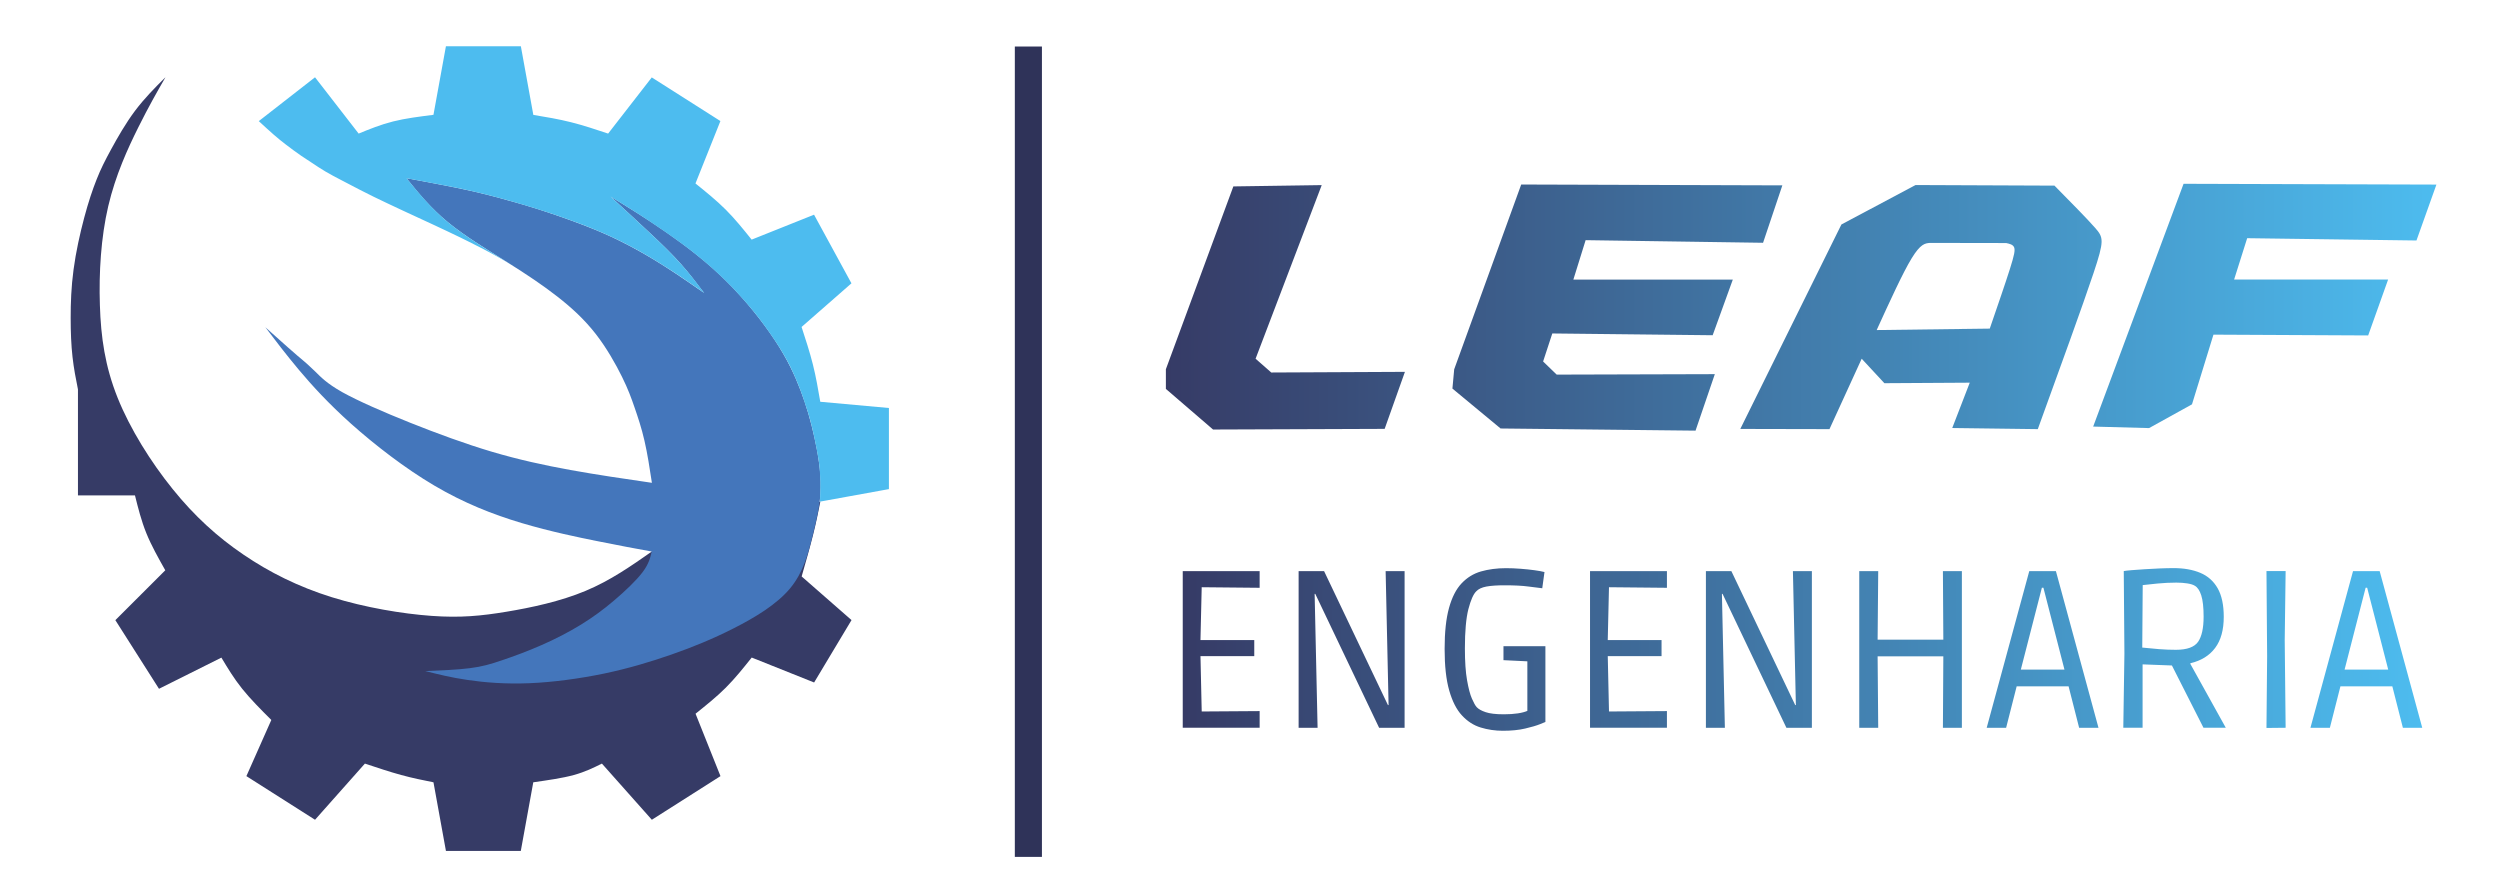 <?xml version="1.0" encoding="UTF-8"?>
<!DOCTYPE svg PUBLIC "-//W3C//DTD SVG 1.1//EN" "http://www.w3.org/Graphics/SVG/1.1/DTD/svg11.dtd">
<!-- Creator: CorelDRAW -->
<svg xmlns="http://www.w3.org/2000/svg" xml:space="preserve" width="38.1mm" height="13.547mm" version="1.1" style="shape-rendering:geometricPrecision; text-rendering:geometricPrecision; image-rendering:optimizeQuality; fill-rule:evenodd; clip-rule:evenodd"
viewBox="0 0 38.1 13.547"
 xmlns:xlink="http://www.w3.org/1999/xlink"
 xmlns:xodm="http://www.corel.com/coreldraw/odm/2003">
 <defs>
  <style type="text/css">
   <![CDATA[
    .fil3 {fill:#2F3359}
    .fil0 {fill:#363B66}
    .fil4 {fill:#4476BB}
    .fil5 {fill:#4DBCEF}
    .fil1 {fill:url(#id0)}
    .fil2 {fill:url(#id1);fill-rule:nonzero}
   ]]>
  </style>
  <linearGradient id="id0" gradientUnits="userSpaceOnUse" x1="17.766" y1="4.683" x2="37.131" y2="4.683">
   <stop offset="0" style="stop-opacity:1; stop-color:#363B66"/>
   <stop offset="1" style="stop-opacity:1; stop-color:#4DBCEF"/>
  </linearGradient>
  <linearGradient id="id1" gradientUnits="userSpaceOnUse" xlink:href="#id0" x1="18.025" y1="9.898" x2="36.916" y2="9.898">
  </linearGradient>
 </defs>
 <g id="Camada_x0020_1">
  <path class="fil0" d="M2.519 1.18c-0.159,0.158 -0.317,0.317 -0.46,0.507 -0.143,0.19 -0.269,0.412 -0.364,0.586 -0.095,0.174 -0.159,0.301 -0.222,0.46 -0.063,0.158 -0.127,0.349 -0.19,0.586 -0.063,0.237 -0.127,0.523 -0.162,0.789 -0.036,0.266 -0.044,0.512 -0.044,0.734 0,0.222 0.008,0.419 0.028,0.597 0.02,0.178 0.051,0.336 0.083,0.495 0,0.539 0,1.077 0,1.616 0.29,0 0.58,0 0.869,0 0.048,0.192 0.096,0.385 0.173,0.575 0.077,0.19 0.183,0.378 0.289,0.566 -0.254,0.254 -0.507,0.507 -0.761,0.76 0.222,0.349 0.444,0.697 0.665,1.046 0.317,-0.159 0.634,-0.317 0.951,-0.475 0.095,0.158 0.19,0.317 0.317,0.475 0.127,0.158 0.285,0.317 0.444,0.475 -0.127,0.285 -0.254,0.57 -0.38,0.856 0.349,0.222 0.697,0.444 1.046,0.665 0.254,-0.285 0.507,-0.57 0.76,-0.856 0.19,0.063 0.38,0.127 0.554,0.174 0.174,0.048 0.333,0.079 0.491,0.111 0.064,0.348 0.127,0.697 0.19,1.046 0.38,0 0.76,0 1.141,0 0.063,-0.348 0.127,-0.697 0.19,-1.046 0.222,-0.032 0.444,-0.063 0.618,-0.111 0.174,-0.048 0.301,-0.111 0.428,-0.174 0.254,0.285 0.507,0.57 0.761,0.856 0.348,-0.222 0.697,-0.444 1.046,-0.665 -0.127,-0.317 -0.254,-0.634 -0.38,-0.951 0.158,-0.127 0.317,-0.253 0.46,-0.396 0.143,-0.143 0.269,-0.301 0.396,-0.46 0.317,0.127 0.634,0.254 0.951,0.38 0.19,-0.317 0.38,-0.634 0.57,-0.951 -0.254,-0.222 -0.507,-0.444 -0.76,-0.665 0.063,-0.222 0.127,-0.444 0.174,-0.634 0.048,-0.19 0.079,-0.348 0.111,-0.507 -0.856,0.254 -1.711,0.507 -2.567,0.76 -0.317,0.222 -0.634,0.444 -1.014,0.602 -0.38,0.159 -0.824,0.254 -1.204,0.317 -0.38,0.063 -0.697,0.095 -1.141,0.063 -0.444,-0.032 -1.014,-0.127 -1.521,-0.285 -0.507,-0.158 -0.951,-0.38 -1.347,-0.65 -0.396,-0.269 -0.745,-0.586 -1.077,-0.998 -0.333,-0.412 -0.65,-0.919 -0.84,-1.394 -0.19,-0.475 -0.254,-0.919 -0.269,-1.41 -0.016,-0.491 0.016,-1.03 0.127,-1.505 0.111,-0.475 0.301,-0.887 0.459,-1.204 0.158,-0.317 0.285,-0.539 0.412,-0.76z"/>
  <path class="fil1" d="M29.191 2.82c0.706,0.003 1.413,0.006 2.119,0.009 0.245,0.249 0.491,0.497 0.62,0.644 0.129,0.147 0.141,0.192 -0.024,0.687 -0.165,0.494 -0.508,1.437 -0.85,2.38 -0.434,-0.006 -0.869,-0.012 -1.304,-0.017 0.089,-0.23 0.178,-0.461 0.267,-0.691 -0.433,0.003 -0.867,0.005 -1.301,0.008 -0.115,-0.124 -0.23,-0.249 -0.346,-0.373 -0.164,0.358 -0.327,0.716 -0.491,1.073 -0.453,-0.001 -0.906,-0.002 -1.359,-0.003 0.514,-1.039 1.028,-2.077 1.541,-3.116 0.376,-0.2 0.752,-0.4 1.128,-0.6zm-0.59 2.209c0.199,-0.436 0.398,-0.872 0.533,-1.093 0.135,-0.221 0.205,-0.228 0.276,-0.234 0.388,0.001 0.776,0.001 1.164,0.002 0.051,0.011 0.103,0.022 0.121,0.065 0.018,0.043 0.003,0.118 -0.064,0.33 -0.067,0.212 -0.187,0.56 -0.307,0.909 -0.574,0.007 -1.148,0.015 -1.722,0.022zm4.677 -2.228c1.284,0.004 2.569,0.008 3.853,0.012 -0.101,0.284 -0.202,0.568 -0.304,0.852 -0.86,-0.012 -1.72,-0.023 -2.58,-0.035 -0.066,0.21 -0.132,0.42 -0.199,0.63 0.782,0 1.565,0 2.347,0 -0.101,0.284 -0.203,0.568 -0.304,0.852 -0.786,-0.004 -1.572,-0.008 -2.358,-0.012 -0.109,0.354 -0.218,0.708 -0.327,1.062 -0.218,0.121 -0.436,0.241 -0.654,0.362 -0.284,-0.008 -0.568,-0.016 -0.852,-0.023 0.459,-1.234 0.919,-2.468 1.378,-3.701zm-10.094 0.011c1.326,0.004 2.653,0.009 3.979,0.013 -0.098,0.292 -0.196,0.583 -0.294,0.875 -0.901,-0.013 -1.803,-0.027 -2.704,-0.04 -0.062,0.2 -0.125,0.401 -0.187,0.601 0.81,0 1.62,0 2.43,0 -0.102,0.283 -0.205,0.565 -0.307,0.848 -0.815,-0.009 -1.629,-0.018 -2.444,-0.027 -0.047,0.142 -0.093,0.285 -0.14,0.427 0.069,0.067 0.138,0.134 0.207,0.2 0.803,-0.002 1.607,-0.004 2.41,-0.007 -0.098,0.287 -0.196,0.574 -0.294,0.861 -0.99,-0.011 -1.981,-0.022 -2.971,-0.033 -0.245,-0.203 -0.49,-0.405 -0.734,-0.608 0.009,-0.098 0.018,-0.196 0.027,-0.294 0.341,-0.939 0.681,-1.878 1.022,-2.818zm-4.389 0.029c0.449,-0.007 0.898,-0.013 1.348,-0.02 -0.336,0.882 -0.672,1.764 -1.008,2.646 0.08,0.07 0.16,0.14 0.239,0.21 0.679,-0.003 1.358,-0.007 2.037,-0.01 -0.103,0.289 -0.206,0.579 -0.309,0.869 -0.872,0.003 -1.744,0.007 -2.615,0.01 -0.24,-0.206 -0.479,-0.413 -0.719,-0.619 0,-0.1 0,-0.2 0,-0.3 0.343,-0.928 0.685,-1.857 1.028,-2.785z"/>
  <path class="fil2" d="M18.025 11.092l0 -2.388 1.172 0 0 0.254 -1.014 -0.01 0.134 -0.131 -0.024 1.024 -0.127 -0.086 0.949 0 0 0.244 -0.949 0 0.127 -0.1 0.024 1.076 -0.134 -0.131 1.014 -0.007 0 0.254 -1.172 0zm1.766 0l0 -2.388 0.388 0 0.973 2.041 0.01 0 -0.045 -2.041 0.289 0 0 2.388 -0.388 0 -0.973 -2.041 -0.01 0 0.045 2.041 -0.289 0zm3.114 0.045c-0.119,0 -0.233,-0.017 -0.34,-0.05 -0.108,-0.033 -0.203,-0.095 -0.285,-0.184 -0.083,-0.089 -0.147,-0.216 -0.194,-0.38 -0.047,-0.164 -0.07,-0.375 -0.07,-0.634 0,-0.254 0.022,-0.462 0.067,-0.624 0.045,-0.162 0.108,-0.286 0.191,-0.374 0.083,-0.088 0.181,-0.149 0.295,-0.182 0.115,-0.033 0.242,-0.05 0.382,-0.05 0.073,0 0.148,0.003 0.223,0.009 0.076,0.006 0.146,0.013 0.211,0.022 0.065,0.009 0.116,0.018 0.153,0.028l-0.034 0.247c-0.043,-0.004 -0.113,-0.013 -0.208,-0.026 -0.095,-0.013 -0.217,-0.019 -0.366,-0.019 -0.115,0 -0.207,0.006 -0.277,0.019 -0.07,0.013 -0.122,0.037 -0.156,0.074 -0.044,0.043 -0.083,0.134 -0.119,0.271 -0.035,0.138 -0.053,0.337 -0.053,0.598 0,0.199 0.011,0.361 0.033,0.485 0.022,0.124 0.046,0.217 0.074,0.28 0.028,0.063 0.051,0.106 0.072,0.129 0.028,0.03 0.073,0.056 0.136,0.077 0.063,0.022 0.156,0.033 0.28,0.033 0.08,0 0.151,-0.005 0.211,-0.014 0.061,-0.009 0.109,-0.022 0.146,-0.038l0 -0.887 0.131 0.138 -0.495 -0.024 0 -0.213 0.639 0 0 1.155c0,0 -0.027,0.011 -0.081,0.033 -0.054,0.022 -0.129,0.044 -0.227,0.067 -0.097,0.023 -0.21,0.034 -0.339,0.034zm1.327 -0.045l0 -2.388 1.172 0 0 0.254 -1.014 -0.01 0.134 -0.131 -0.024 1.024 -0.127 -0.086 0.949 0 0 0.244 -0.949 0 0.127 -0.1 0.024 1.076 -0.134 -0.131 1.014 -0.007 0 0.254 -1.172 0zm1.766 0l0 -2.388 0.388 0 0.973 2.041 0.01 0 -0.045 -2.041 0.289 0 0 2.388 -0.388 0 -0.973 -2.041 -0.01 0 0.045 2.041 -0.289 0zm2.337 0l0 -2.388 0.289 0 -0.01 1.141 -0.131 -0.096 1.265 0 -0.131 0.096 -0.007 -1.141 0.289 0 0 2.388 -0.289 0 0.007 -1.186 0.131 0.096 -1.265 0 0.131 -0.096 0.01 1.186 -0.289 0zm1.942 0l0.649 -2.388 0.406 0 0.649 2.388 -0.295 0 -0.182 -0.715 0.144 0.083 -1.031 0 0.138 -0.083 -0.182 0.715 -0.295 0zm0.484 -0.753l-0.096 -0.134 0.928 0 -0.096 0.134 -0.388 -1.509 0.162 0.127 -0.282 0 0.162 -0.127 -0.388 1.509zm1.598 0.753l0.017 -1.131 -0.01 -1.258c0.025,-0.005 0.067,-0.009 0.124,-0.014 0.057,-0.005 0.123,-0.009 0.196,-0.014 0.073,-0.005 0.148,-0.009 0.225,-0.012 0.077,-0.003 0.148,-0.005 0.215,-0.005 0.156,0 0.291,0.024 0.406,0.072 0.115,0.048 0.203,0.127 0.265,0.235 0.062,0.109 0.093,0.254 0.093,0.435 0,0.199 -0.043,0.357 -0.131,0.474 -0.087,0.117 -0.213,0.195 -0.378,0.234l0 0.01 0.54 0.973 -0.34 0 -0.481 -0.949 -0.447 -0.017 0 0.966 -0.292 0zm0.801 -1.189c0.17,0 0.282,-0.041 0.339,-0.122 0.056,-0.081 0.084,-0.209 0.084,-0.383 0,-0.142 -0.012,-0.25 -0.036,-0.325 -0.024,-0.074 -0.057,-0.123 -0.098,-0.146 -0.025,-0.016 -0.064,-0.028 -0.115,-0.036 -0.051,-0.008 -0.107,-0.012 -0.167,-0.012 -0.094,0 -0.19,0.005 -0.287,0.014 -0.097,0.009 -0.172,0.017 -0.225,0.024l-0.007 0.952c0.08,0.009 0.166,0.017 0.256,0.024 0.09,0.007 0.176,0.01 0.256,0.01zm1.381 1.192l0.01 -1.096 -0.01 -1.296 0.292 0 -0.014 1.055 0.014 1.333 -0.292 0.003zm0.67 -0.003l0.649 -2.388 0.406 0 0.649 2.388 -0.295 0 -0.182 -0.715 0.144 0.083 -1.031 0 0.138 -0.083 -0.182 0.715 -0.295 0zm0.484 -0.753l-0.096 -0.134 0.928 0 -0.096 0.134 -0.388 -1.509 0.162 0.127 -0.282 0 0.162 -0.127 -0.388 1.509z"/>
  <rect class="fil3" x="15.466" y="0.709" width="0.413" height="12.35"/>
  <path class="fil4" d="M6.194 2.716c0.184,0.228 0.369,0.455 0.633,0.672 0.265,0.217 0.609,0.423 0.906,0.61 0.296,0.186 0.544,0.352 0.764,0.524 0.22,0.172 0.413,0.351 0.58,0.565 0.167,0.214 0.308,0.464 0.402,0.655 0.094,0.19 0.141,0.321 0.192,0.469 0.051,0.148 0.107,0.313 0.151,0.507 0.045,0.194 0.079,0.417 0.113,0.64 -0.419,-0.061 -0.837,-0.122 -1.24,-0.195 -0.402,-0.073 -0.788,-0.157 -1.197,-0.278 -0.408,-0.121 -0.839,-0.28 -1.248,-0.443 -0.408,-0.163 -0.794,-0.332 -1.033,-0.465 -0.238,-0.134 -0.33,-0.233 -0.412,-0.314 -0.082,-0.081 -0.155,-0.144 -0.2,-0.182 -0.044,-0.038 -0.06,-0.05 -0.074,-0.062 -0.014,-0.012 -0.027,-0.024 -0.05,-0.044 -0.023,-0.02 -0.056,-0.049 -0.092,-0.08 -0.035,-0.031 -0.073,-0.066 -0.131,-0.117 -0.058,-0.052 -0.136,-0.121 -0.214,-0.191 0.155,0.205 0.31,0.409 0.51,0.648 0.201,0.239 0.448,0.511 0.801,0.827 0.354,0.315 0.814,0.673 1.264,0.938 0.451,0.266 0.891,0.44 1.331,0.571 0.44,0.131 0.88,0.221 1.143,0.274 0.263,0.053 0.35,0.069 0.46,0.09 0.11,0.02 0.245,0.045 0.379,0.07 -0.021,0.094 -0.043,0.187 -0.139,0.315 -0.097,0.128 -0.268,0.29 -0.433,0.43 -0.165,0.14 -0.322,0.256 -0.504,0.368 -0.182,0.112 -0.39,0.22 -0.603,0.313 -0.212,0.094 -0.43,0.173 -0.604,0.232 -0.173,0.059 -0.303,0.097 -0.49,0.12 -0.187,0.024 -0.432,0.034 -0.678,0.044 0.196,0.049 0.392,0.099 0.649,0.136 0.257,0.038 0.575,0.064 0.937,0.049 0.362,-0.015 0.768,-0.07 1.139,-0.147 0.371,-0.078 0.706,-0.178 1.027,-0.29 0.321,-0.112 0.628,-0.237 0.949,-0.4 0.321,-0.163 0.657,-0.364 0.861,-0.611 0.204,-0.246 0.276,-0.539 0.34,-0.797 0.064,-0.259 0.12,-0.484 0.124,-0.733 0.005,-0.249 -0.041,-0.522 -0.096,-0.771 -0.055,-0.248 -0.119,-0.472 -0.208,-0.707 -0.089,-0.235 -0.203,-0.482 -0.394,-0.771 -0.19,-0.289 -0.457,-0.622 -0.746,-0.907 -0.289,-0.286 -0.602,-0.525 -0.9,-0.732 -0.297,-0.207 -0.579,-0.381 -0.862,-0.554 0.216,0.199 0.432,0.397 0.615,0.569 0.182,0.171 0.331,0.315 0.46,0.461 0.13,0.146 0.241,0.293 0.353,0.441 -0.2,-0.138 -0.399,-0.277 -0.591,-0.399 -0.191,-0.122 -0.373,-0.228 -0.55,-0.321 -0.177,-0.093 -0.348,-0.174 -0.564,-0.261 -0.216,-0.087 -0.477,-0.181 -0.721,-0.261 -0.244,-0.08 -0.47,-0.145 -0.678,-0.201 -0.207,-0.056 -0.396,-0.102 -0.631,-0.151 -0.236,-0.049 -0.52,-0.102 -0.803,-0.154z"/>
  <path class="fil5" d="M12.501 7.644c0.348,-0.063 0.697,-0.127 1.046,-0.19 0,-0.412 0,-0.824 0,-1.236 -0.349,-0.032 -0.697,-0.063 -1.046,-0.095 -0.033,-0.19 -0.065,-0.38 -0.113,-0.57 -0.048,-0.19 -0.11,-0.38 -0.172,-0.57 0.254,-0.222 0.507,-0.444 0.76,-0.665 -0.19,-0.348 -0.38,-0.697 -0.57,-1.046 -0.317,0.127 -0.634,0.254 -0.951,0.38 -0.126,-0.157 -0.251,-0.313 -0.394,-0.456 -0.143,-0.143 -0.302,-0.271 -0.462,-0.4 0.127,-0.317 0.254,-0.634 0.38,-0.951 -0.348,-0.222 -0.697,-0.444 -1.046,-0.665 -0.222,0.285 -0.444,0.57 -0.665,0.856 -0.188,-0.063 -0.375,-0.125 -0.565,-0.173 -0.19,-0.048 -0.383,-0.08 -0.575,-0.112 -0.063,-0.348 -0.127,-0.697 -0.19,-1.046 -0.381,0 -0.761,0 -1.142,0 -0.063,0.348 -0.126,0.697 -0.19,1.045 -0.212,0.027 -0.425,0.053 -0.615,0.101 -0.19,0.048 -0.358,0.116 -0.525,0.185 -0.222,-0.286 -0.444,-0.572 -0.665,-0.858 -0.286,0.223 -0.571,0.445 -0.857,0.668 0.078,0.072 0.155,0.143 0.225,0.204 0.07,0.061 0.132,0.111 0.181,0.148 0.049,0.038 0.084,0.064 0.121,0.091 0.037,0.027 0.076,0.056 0.122,0.087 0.046,0.031 0.099,0.066 0.161,0.106 0.061,0.041 0.132,0.088 0.206,0.132 0.074,0.044 0.153,0.085 0.245,0.133 0.092,0.048 0.196,0.102 0.28,0.146 0.084,0.043 0.148,0.075 0.211,0.106 0.063,0.031 0.125,0.061 0.2,0.096 0.075,0.036 0.163,0.077 0.245,0.115 0.082,0.038 0.159,0.074 0.231,0.107 0.072,0.033 0.14,0.065 0.212,0.098 0.072,0.034 0.148,0.069 0.224,0.105 0.075,0.036 0.149,0.071 0.213,0.102 0.063,0.031 0.115,0.057 0.163,0.081 0.048,0.024 0.09,0.046 0.124,0.063 0.033,0.017 0.058,0.03 0.085,0.044 0.027,0.014 0.057,0.03 0.086,0.046 0.029,0.016 0.057,0.032 0.084,0.046 0.026,0.015 0.051,0.029 0.076,0.043 0.025,0.014 0.049,0.028 0.069,0.04 0.02,0.012 0.036,0.021 0.047,0.028 0.012,0.007 0.019,0.012 0.031,0.019 0.012,0.007 0.027,0.017 0.043,0.026 -0.016,-0.01 -0.033,-0.021 -0.049,-0.031 -0.003,-0.002 -0.005,-0.003 -0.01,-0.006 -0.005,-0.003 -0.014,-0.009 -0.021,-0.013 -0.007,-0.005 -0.014,-0.009 -0.021,-0.013 -0.007,-0.004 -0.014,-0.009 -0.021,-0.013 -0.007,-0.004 -0.013,-0.009 -0.021,-0.013 -0.008,-0.005 -0.017,-0.011 -0.026,-0.017 -0.009,-0.006 -0.019,-0.012 -0.031,-0.019 -0.011,-0.007 -0.024,-0.015 -0.037,-0.023 -0.013,-0.008 -0.026,-0.016 -0.037,-0.023 -0.011,-0.007 -0.021,-0.013 -0.038,-0.024 -0.017,-0.011 -0.041,-0.026 -0.065,-0.041 -0.024,-0.015 -0.047,-0.03 -0.069,-0.043 -0.022,-0.014 -0.041,-0.026 -0.068,-0.044 -0.027,-0.017 -0.06,-0.039 -0.088,-0.058 -0.029,-0.019 -0.052,-0.035 -0.072,-0.048 -0.02,-0.014 -0.037,-0.025 -0.054,-0.037 -0.018,-0.012 -0.037,-0.026 -0.056,-0.04 -0.02,-0.014 -0.04,-0.029 -0.058,-0.042 -0.018,-0.013 -0.033,-0.024 -0.046,-0.034 -0.013,-0.01 -0.025,-0.019 -0.039,-0.03 -0.014,-0.011 -0.031,-0.025 -0.051,-0.04 -0.019,-0.016 -0.041,-0.034 -0.06,-0.05 -0.019,-0.016 -0.036,-0.03 -0.052,-0.045 -0.016,-0.014 -0.032,-0.029 -0.051,-0.047 -0.02,-0.018 -0.043,-0.041 -0.065,-0.063 -0.022,-0.022 -0.043,-0.043 -0.063,-0.064 -0.02,-0.021 -0.039,-0.041 -0.057,-0.061 -0.018,-0.02 -0.036,-0.04 -0.057,-0.063 -0.021,-0.023 -0.044,-0.051 -0.068,-0.078 -0.024,-0.028 -0.047,-0.056 -0.062,-0.073 -0.015,-0.018 -0.021,-0.025 -0.029,-0.035 -0.008,-0.01 -0.018,-0.021 -0.029,-0.035 -0.011,-0.014 -0.025,-0.03 -0.035,-0.043 -0.01,-0.013 -0.018,-0.022 -0.026,-0.032 0.034,0.006 0.068,0.013 0.104,0.019 0.035,0.006 0.072,0.013 0.119,0.022 0.047,0.009 0.103,0.019 0.152,0.029 0.05,0.009 0.092,0.018 0.133,0.025 0.041,0.008 0.08,0.015 0.118,0.023 0.038,0.007 0.075,0.015 0.112,0.022 0.037,0.008 0.075,0.015 0.119,0.025 0.043,0.009 0.092,0.02 0.135,0.03 0.043,0.009 0.079,0.018 0.117,0.027 0.038,0.009 0.077,0.019 0.109,0.027 0.032,0.008 0.058,0.014 0.093,0.024 0.035,0.009 0.08,0.021 0.118,0.031 0.038,0.01 0.07,0.019 0.105,0.029 0.035,0.01 0.073,0.02 0.117,0.033 0.043,0.012 0.092,0.027 0.133,0.039 0.041,0.012 0.074,0.022 0.103,0.031 0.029,0.009 0.053,0.016 0.081,0.025 0.028,0.009 0.059,0.019 0.089,0.028 0.03,0.01 0.06,0.019 0.09,0.029 0.029,0.01 0.059,0.02 0.096,0.032 0.037,0.013 0.082,0.028 0.121,0.042 0.04,0.014 0.075,0.026 0.108,0.038 0.033,0.012 0.063,0.023 0.096,0.035 0.033,0.012 0.068,0.025 0.102,0.038 0.035,0.013 0.069,0.027 0.111,0.043 0.041,0.017 0.09,0.036 0.129,0.053 0.04,0.016 0.07,0.029 0.101,0.043 0.03,0.013 0.06,0.027 0.088,0.04 0.028,0.013 0.055,0.026 0.08,0.037 0.025,0.012 0.046,0.022 0.074,0.036 0.028,0.014 0.061,0.031 0.096,0.049 0.035,0.018 0.07,0.037 0.101,0.053 0.03,0.016 0.055,0.03 0.08,0.043 0.025,0.014 0.049,0.027 0.075,0.043 0.027,0.015 0.056,0.032 0.081,0.047 0.026,0.015 0.048,0.028 0.071,0.042 0.023,0.014 0.045,0.028 0.07,0.043 0.025,0.015 0.051,0.032 0.08,0.05 0.029,0.018 0.06,0.038 0.089,0.057 0.029,0.018 0.055,0.036 0.081,0.052 0.026,0.017 0.051,0.034 0.081,0.054 0.03,0.02 0.065,0.044 0.094,0.064 0.029,0.019 0.051,0.035 0.075,0.051 0.024,0.016 0.049,0.034 0.072,0.05 0.023,0.016 0.042,0.029 0.06,0.042 0.018,0.012 0.034,0.023 0.046,0.032 0.013,0.009 0.022,0.015 0.032,0.022 -0.015,-0.02 -0.03,-0.04 -0.045,-0.059 -0.016,-0.021 -0.032,-0.041 -0.046,-0.06 -0.014,-0.019 -0.027,-0.036 -0.042,-0.055 -0.015,-0.019 -0.032,-0.041 -0.049,-0.062 -0.017,-0.021 -0.034,-0.043 -0.049,-0.061 -0.015,-0.018 -0.026,-0.032 -0.038,-0.045 -0.011,-0.013 -0.021,-0.025 -0.034,-0.04 -0.013,-0.015 -0.028,-0.032 -0.044,-0.05 -0.016,-0.018 -0.033,-0.036 -0.048,-0.053 -0.015,-0.017 -0.03,-0.032 -0.047,-0.05 -0.017,-0.018 -0.036,-0.038 -0.053,-0.056 -0.017,-0.017 -0.031,-0.032 -0.048,-0.049 -0.017,-0.017 -0.036,-0.036 -0.052,-0.052 -0.017,-0.016 -0.03,-0.029 -0.045,-0.044 -0.015,-0.015 -0.033,-0.031 -0.046,-0.044 -0.013,-0.013 -0.022,-0.021 -0.035,-0.034 -0.013,-0.013 -0.031,-0.03 -0.051,-0.048 -0.019,-0.018 -0.04,-0.038 -0.058,-0.055 -0.018,-0.017 -0.033,-0.031 -0.048,-0.045 -0.015,-0.014 -0.03,-0.028 -0.048,-0.044 -0.018,-0.017 -0.038,-0.036 -0.054,-0.05 -0.016,-0.015 -0.026,-0.024 -0.038,-0.036 -0.012,-0.011 -0.027,-0.025 -0.039,-0.036 -0.012,-0.011 -0.022,-0.021 -0.041,-0.038 -0.019,-0.018 -0.047,-0.043 -0.07,-0.065 -0.023,-0.021 -0.042,-0.039 -0.061,-0.056 -0.019,-0.017 -0.037,-0.035 -0.06,-0.055 -0.022,-0.021 -0.049,-0.045 -0.067,-0.061 -0.018,-0.017 -0.029,-0.027 -0.04,-0.037 -0.011,-0.01 -0.021,-0.02 -0.032,-0.03 0.014,0.009 0.028,0.017 0.041,0.026 0.026,0.016 0.052,0.032 0.083,0.051 0.032,0.019 0.069,0.043 0.101,0.062 0.032,0.02 0.059,0.036 0.081,0.051 0.022,0.014 0.041,0.025 0.063,0.04 0.023,0.014 0.049,0.031 0.074,0.047 0.024,0.015 0.045,0.029 0.109,0.071 0.064,0.042 0.169,0.113 0.274,0.185 0.104,0.072 0.207,0.146 0.295,0.211 0.088,0.065 0.16,0.121 0.23,0.179 0.07,0.057 0.139,0.115 0.204,0.174 0.066,0.059 0.129,0.118 0.189,0.177 0.06,0.059 0.117,0.117 0.174,0.178 0.057,0.062 0.115,0.127 0.162,0.181 0.046,0.054 0.082,0.096 0.126,0.151 0.044,0.055 0.096,0.123 0.152,0.2 0.056,0.077 0.114,0.162 0.159,0.23 0.045,0.068 0.076,0.118 0.109,0.174 0.033,0.056 0.068,0.118 0.105,0.19 0.036,0.073 0.074,0.157 0.106,0.234 0.033,0.077 0.06,0.149 0.088,0.228 0.028,0.08 0.057,0.167 0.078,0.235 0.021,0.068 0.035,0.116 0.051,0.18 0.016,0.063 0.035,0.141 0.054,0.234 0.02,0.093 0.04,0.202 0.052,0.27 0.012,0.068 0.016,0.097 0.022,0.155 0.005,0.059 0.013,0.147 0.014,0.236 0.002,0.088 -0.002,0.177 -0.004,0.227 -0.002,0.05 -0.001,0.061 0,0.072z"/>
 </g>
</svg>
